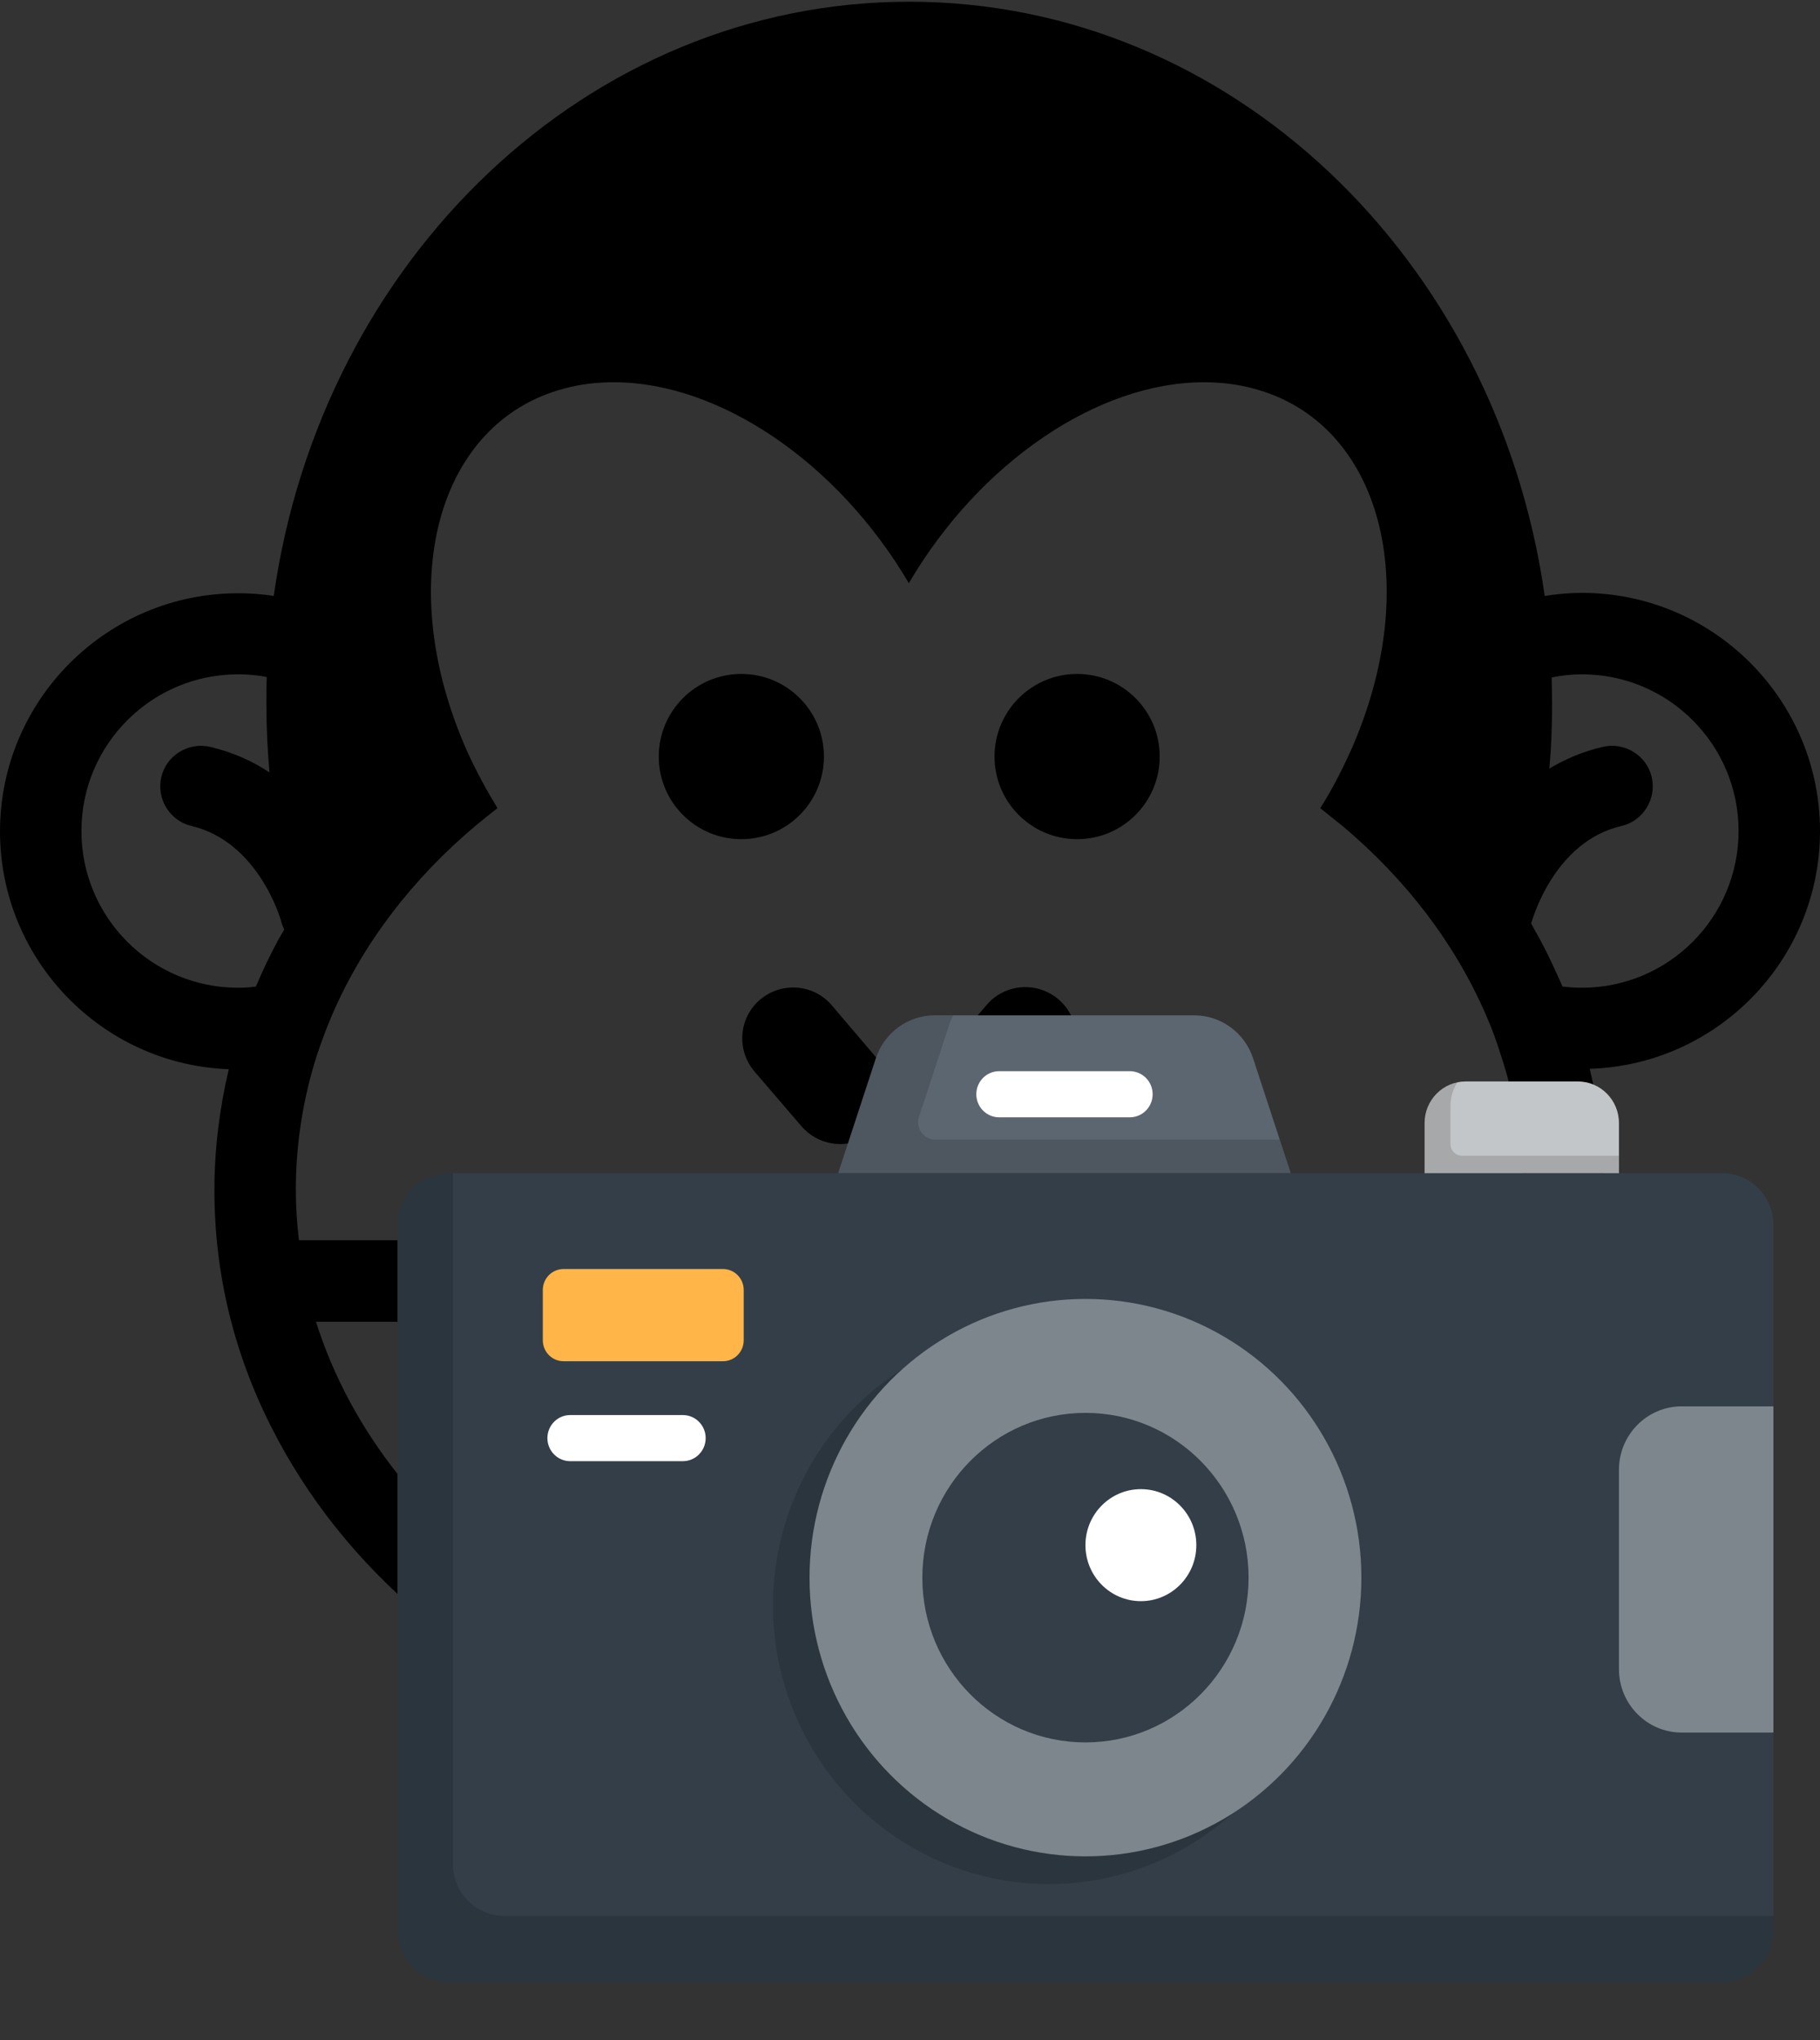 <?xml version="1.0" encoding="UTF-8" standalone="no"?>
<!-- Generator: Adobe Illustrator 16.0.0, SVG Export Plug-In . SVG Version: 6.00 Build 0)  -->

<svg
   xmlns:dc="http://purl.org/dc/elements/1.1/"
   xmlns:cc="http://creativecommons.org/ns#"
   xmlns:rdf="http://www.w3.org/1999/02/22-rdf-syntax-ns#"
   xmlns:svg="http://www.w3.org/2000/svg"
   xmlns="http://www.w3.org/2000/svg"
   xmlns:sodipodi="http://sodipodi.sourceforge.net/DTD/sodipodi-0.dtd"
   xmlns:inkscape="http://www.inkscape.org/namespaces/inkscape"
   version="1.1"
   id="Capa_1"
   x="0px"
   y="0px"
   width="469.4"
   height="526"
   viewBox="0 0 469.4 526"
   xml:space="preserve"
   inkscape:version="0.91 r13725"
   sodipodi:docname="chimp5.svg"><rect x="0" y="0" width="469.4" height="526" fill="#333333" stroke="none"/><defs
     id="defs5913" /><sodipodi:namedview
     pagecolor="#ffffff"
     bordercolor="#666666"
     borderopacity="1"
     objecttolerance="10"
     gridtolerance="10"
     guidetolerance="10"
     inkscape:pageopacity="0"
     inkscape:pageshadow="2"
     inkscape:window-width="2560"
     inkscape:window-height="1404"
     id="namedview5911"
     showgrid="false"
     inkscape:zoom="2.011078"
     inkscape:cx="117.84725"
     inkscape:cy="295.50817"
     inkscape:window-x="0"
     inkscape:window-y="36"
     inkscape:window-maximized="1"
     inkscape:current-layer="Capa_1"
     fit-margin-top="0"
     fit-margin-left="0"
     fit-margin-right="0"
     fit-margin-bottom="15" /><g
     id="g5869"
     transform="translate(0,-4.208)"><path
       d="m 469.4,218.45 c 0,-33.8 -27.5,-61.4 -61.4,-61.4 -3.3,0 -6.5,0.3 -9.6,0.8 -12.3,-86.8 -81,-153.2 -163.9,-153.2 -82.9,0 -151.6,66.4 -163.9,153.2 -3,-0.5 -6.1,-0.7 -9.2,-0.7 -33.8,0 -61.4,27.5 -61.4,61.4 0,33 26.2,60.1 59,61.3 -2.4,10.2 -3.7,20.601 -3.7,31.2 0,21.199 4.9,41.8 14.7,61.1 9.3,18.4 22.4,34.8 39.1,48.8 33.6,28.2 78.2,43.801 125.3,43.801 47.1,0 91.8,-15.601 125.5,-43.9 16.7,-14 29.899,-30.4 39.1,-48.8 9.7,-19.301 14.7,-39.9 14.7,-61.1 0,-10.601 -1.2,-21 -3.7,-31.201 32.9,-1 59.4,-28.1 59.4,-61.3 z m -76.7,92.501 c 0,4.399 -0.3,8.699 -0.8,13 l -50.4,0 -214,0 -50.4,0 c -0.5,-4.301 -0.8,-8.601 -0.8,-13 0,-12 1.9,-23.601 5.4,-34.601 1.2,-3.601 2.5,-7.101 4,-10.601 8,-18.5 20.8,-35.1 37,-48.699 1.8,-1.5 3.7,-3 5.6,-4.5 -2.8,-4.6 -5.4,-9.4 -7.7,-14.4 -19.3,-43.1 -8.1,-85.1 25,-93.8 4.1,-1.1 8.4,-1.6 12.7,-1.6 27.3,0 57.8,20.7 76.1,51.8 18.3,-31.2 48.8,-51.8 76.1,-51.8 4.3,0 8.601,0.5 12.7,1.6 33.1,8.7 44.3,50.7 25,93.8 -2.3,5 -4.8,9.9 -7.7,14.4 2,1.6 4,3.2 6,4.8 16.101,13.6 28.7,30 36.7,48.399 1.5,3.4 2.8,6.9 3.9,10.5 3.7,11.101 5.6,22.702 5.6,34.702 z m -237.2,34 158.101,0 73.899,0 c -17.899,56.8 -79.6,98.699 -153,98.699 -73.4,0 -135.1,-41.899 -153,-98.699 l 74,0 0,0 z M 61.4,258.85 c -22.3,0 -40.4,-18.101 -40.4,-40.4 0,-22.3 18.1,-40.4 40.4,-40.4 2.5,0 5,0.2 7.4,0.7 -0.1,2.3 -0.1,4.6 -0.1,7 0,6 0.3,11.8 0.8,17.6 -4.3,-2.9 -9.4,-5.2 -15.3,-6.6 -5.6,-1.3 -11.3,2.2 -12.6,7.8 -1.3,5.6 2.2,11.3 7.8,12.6 17.3,4.1 23,24.1 23.1,24.5 0.2,0.801 0.5,1.5 0.8,2.2 -0.5,0.8 -0.9,1.601 -1.4,2.399 -2.2,4.101 -4.2,8.201 -5.9,12.301 -1.5,0.2 -3,0.3 -4.6,0.3 z m 346.6,0 c -1.7,0 -3.3,-0.101 -5,-0.3 -1.8,-4.1 -3.7,-8.2 -5.899,-12.301 -0.7,-1.299 -1.5,-2.6 -2.2,-4 0.1,-0.199 0.1,-0.399 0.2,-0.6 0.1,-0.199 5.699,-20.5 23.1,-24.5 5.6,-1.3 9.1,-7 7.8,-12.6 -1.3,-5.6 -7,-9.1 -12.6,-7.8 -5.2,1.2 -9.8,3.2 -13.8,5.6 0.5,-5.5 0.699,-11 0.699,-16.6 0,-2.3 -0.1,-4.6 -0.1,-6.9 2.5,-0.5 5.1,-0.8 7.8,-0.8 22.3,0 40.4,18.1 40.4,40.4 0,22.301 -18.1,40.401 -40.4,40.401 z"
       id="path5871"
       inkscape:connector-curvature="0" /><path
       d="m 214.5,263.35 c -4.7,-5.5 -13,-6.101 -18.5,-1.399 -5.5,4.699 -6.1,13 -1.4,18.5 l 12.1,14.1 c 2.6,3 6.3,4.6 10,4.6 3,0 6,-1 8.5,-3.1 5.5,-4.7 6.1,-13 1.4,-18.5 L 214.5,263.35 Z"
       id="path5873"
       inkscape:connector-curvature="0" /><path
       d="m 273,261.85 c -5.5,-4.7 -13.8,-4.101 -18.5,1.399 l -12.1,14.101 c -4.7,5.5 -4.1,13.8 1.4,18.5 2.5,2.101 5.5,3.101 8.5,3.101 3.699,0 7.399,-1.601 10,-4.601 l 12.1,-14.101 c 4.8,-5.399 4.1,-13.699 -1.4,-18.399 z"
       id="path5875"
       inkscape:connector-curvature="0" /><circle
       cx="191.2"
       cy="199.25"
       r="21.3"
       id="circle5877" /><circle
       cx="277.801"
       cy="199.25"
       r="21.3"
       id="circle5879" /></g><g
     id="g5881"
     transform="translate(0,-4.208)" /><g
     id="g5883"
     transform="translate(0,-4.208)" /><g
     id="g5885"
     transform="translate(0,-4.208)" /><g
     id="g5887"
     transform="translate(0,-4.208)" /><g
     id="g5889"
     transform="translate(0,-4.208)" /><g
     id="g5891"
     transform="translate(0,-4.208)" /><g
     id="g5893"
     transform="translate(0,-4.208)" /><g
     id="g5895"
     transform="translate(0,-4.208)" /><g
     id="g5897"
     transform="translate(0,-4.208)" /><g
     id="g5899"
     transform="translate(0,-4.208)" /><g
     id="g5901"
     transform="translate(0,-4.208)" /><g
     id="g5903"
     transform="translate(0,-4.208)" /><g
     id="g5905"
     transform="translate(0,-4.208)" /><g
     id="g5907"
     transform="translate(0,-4.208)" /><g
     id="g5909"
     transform="translate(0,-4.208)" /><path
     inkscape:connector-curvature="0"
     style="fill:#5c6670"
     d="m 307.99,261.757 -66.897,0 c -6.903,0 -13.029,4.467 -15.201,11.083 l -9.713,29.604 116.723,0 -9.713,-29.604 c -2.171,-6.615 -8.297,-11.083 -15.201,-11.083 z"
     id="path6203" /><path
     inkscape:connector-curvature="0"
     style="opacity:0.15;enable-background:new"
     d="m 330.065,293.793 -88.838,0 c -3.016,0 -5.148,-2.981 -4.2,-5.872 l 7.786,-23.732 c 0.279,-0.848 0.623,-1.659 1.024,-2.432 l -4.747,0 c -6.903,0 -13.029,4.467 -15.201,11.083 l -9.713,29.604 116.723,0 -2.837,-8.651 z"
     id="path6205" /><path
     inkscape:connector-curvature="0"
     style="fill:#333e48"
     d="m 444.164,510.999 -328.43,0 c -7.301,0 -13.22,-5.976 -13.22,-13.348 l 0,-181.858 c 0,-7.372 5.918,-13.348 13.22,-13.348 l 328.431,0 c 7.301,0 13.22,5.976 13.22,13.348 l 0,181.858 c -6.9e-4,7.373 -5.919,13.348 -13.221,13.348 z"
     id="path6207" /><path
     inkscape:connector-curvature="0"
     style="opacity:0.15;enable-background:new"
     d="m 130.034,493.927 c -7.301,0 -13.22,-5.976 -13.22,-13.348 l 0,-178.134 -1.079,0 c -7.302,0 -13.221,5.976 -13.221,13.348 l 0,181.858 c 0,7.372 5.918,13.348 13.22,13.348 l 328.431,0 c 7.301,0 13.22,-5.976 13.22,-13.348 l 0,-3.724 -327.351,0 0,0 z"
     id="path6209" /><ellipse
     style="opacity:0.15;enable-background:new"
     cx="270.532"
     cy="413.864"
     id="circle6211"
     rx="71.165"
     ry="71.855" /><path
     inkscape:connector-curvature="0"
     style="fill:#7d868c"
     d="m 457.384,362.559 -23.637,0 c -8.947,0 -16.199,7.323 -16.199,16.356 l 0,51.39 c 0,9.033 7.253,16.356 16.199,16.356 l 23.637,0 0,-84.101 z"
     id="path6213" /><path
     inkscape:connector-curvature="0"
     style="fill:#ffb547"
     d="m 186.462,350.932 -41.109,0 c -2.957,0 -5.353,-2.42 -5.353,-5.405 l 0,-12.971 c 0,-2.985 2.397,-5.405 5.353,-5.405 l 41.108,0 c 2.957,0 5.353,2.42 5.353,5.405 l 0,12.971 c 7e-4,2.985 -2.396,5.405 -5.352,5.405 z"
     id="path6215" /><path
     inkscape:connector-curvature="0"
     style="fill:#ffffff"
     d="m 176.114,376.694 -29.047,0 c -3.253,0 -5.888,-2.661 -5.888,-5.945 0,-3.283 2.635,-5.945 5.888,-5.945 l 29.047,0 c 3.253,0 5.888,2.661 5.888,5.945 0,3.283 -2.636,5.945 -5.888,5.945 z"
     id="path6217" /><path
     inkscape:connector-curvature="0"
     style="fill:#c3c6c8"
     d="m 406.929,278.799 -28.89,0 c -5.864,0 -10.62,4.8 -10.62,10.721 l 0,12.923 50.128,0 0,-12.923 c 7e-4,-5.921 -4.753,-10.721 -10.618,-10.721 z"
     id="path6219" /><path
     inkscape:connector-curvature="0"
     style="opacity:0.15;enable-background:new"
     d="m 377.075,297.954 c -1.647,0 -2.982,-1.349 -2.982,-3.011 l 0,-9.912 c 0,-2.23 0.676,-4.302 1.83,-6.018 -4.851,0.99 -8.504,5.318 -8.504,10.509 l 0,12.923 50.128,0 0,-4.491 -40.473,0 z"
     id="path6221" /><path
     inkscape:connector-curvature="0"
     style="fill:#ffffff"
     d="m 291.392,288.046 -33.701,0 c -3.253,0 -5.888,-2.661 -5.888,-5.945 0,-3.284 2.635,-5.945 5.888,-5.945 l 33.701,0 c 3.253,0 5.888,2.661 5.888,5.945 0,3.284 -2.636,5.945 -5.888,5.945 z"
     id="path6223" /><ellipse
     style="fill:#7d868c"
     cx="279.952"
     cy="406.721"
     id="circle6225"
     rx="71.165"
     ry="71.855" /><ellipse
     style="fill:#333e48"
     cx="279.952"
     cy="406.721"
     id="circle6227"
     rx="42.07"
     ry="42.478" /><ellipse
     style="fill:#ffffff"
     cx="294.248"
     cy="398.343"
     id="circle6229"
     rx="14.301"
     ry="14.439" /><g
     transform="matrix(0.693,0,0,0.7,102.514,207.223)"
     id="g6231" /><g
     transform="matrix(0.693,0,0,0.7,102.514,207.223)"
     id="g6233" /><g
     transform="matrix(0.693,0,0,0.7,102.514,207.223)"
     id="g6235" /><g
     transform="matrix(0.693,0,0,0.7,102.514,207.223)"
     id="g6237" /><g
     transform="matrix(0.693,0,0,0.7,102.514,207.223)"
     id="g6239" /><g
     transform="matrix(0.693,0,0,0.7,102.514,207.223)"
     id="g6241" /><g
     transform="matrix(0.693,0,0,0.7,102.514,207.223)"
     id="g6243" /><g
     transform="matrix(0.693,0,0,0.7,102.514,207.223)"
     id="g6245" /><g
     transform="matrix(0.693,0,0,0.7,102.514,207.223)"
     id="g6247" /><g
     transform="matrix(0.693,0,0,0.7,102.514,207.223)"
     id="g6249" /><g
     transform="matrix(0.693,0,0,0.7,102.514,207.223)"
     id="g6251" /><g
     transform="matrix(0.693,0,0,0.7,102.514,207.223)"
     id="g6253" /><g
     transform="matrix(0.693,0,0,0.7,102.514,207.223)"
     id="g6255" /><g
     transform="matrix(0.693,0,0,0.7,102.514,207.223)"
     id="g6257" /><g
     transform="matrix(0.693,0,0,0.7,102.514,207.223)"
     id="g6259" /></svg>